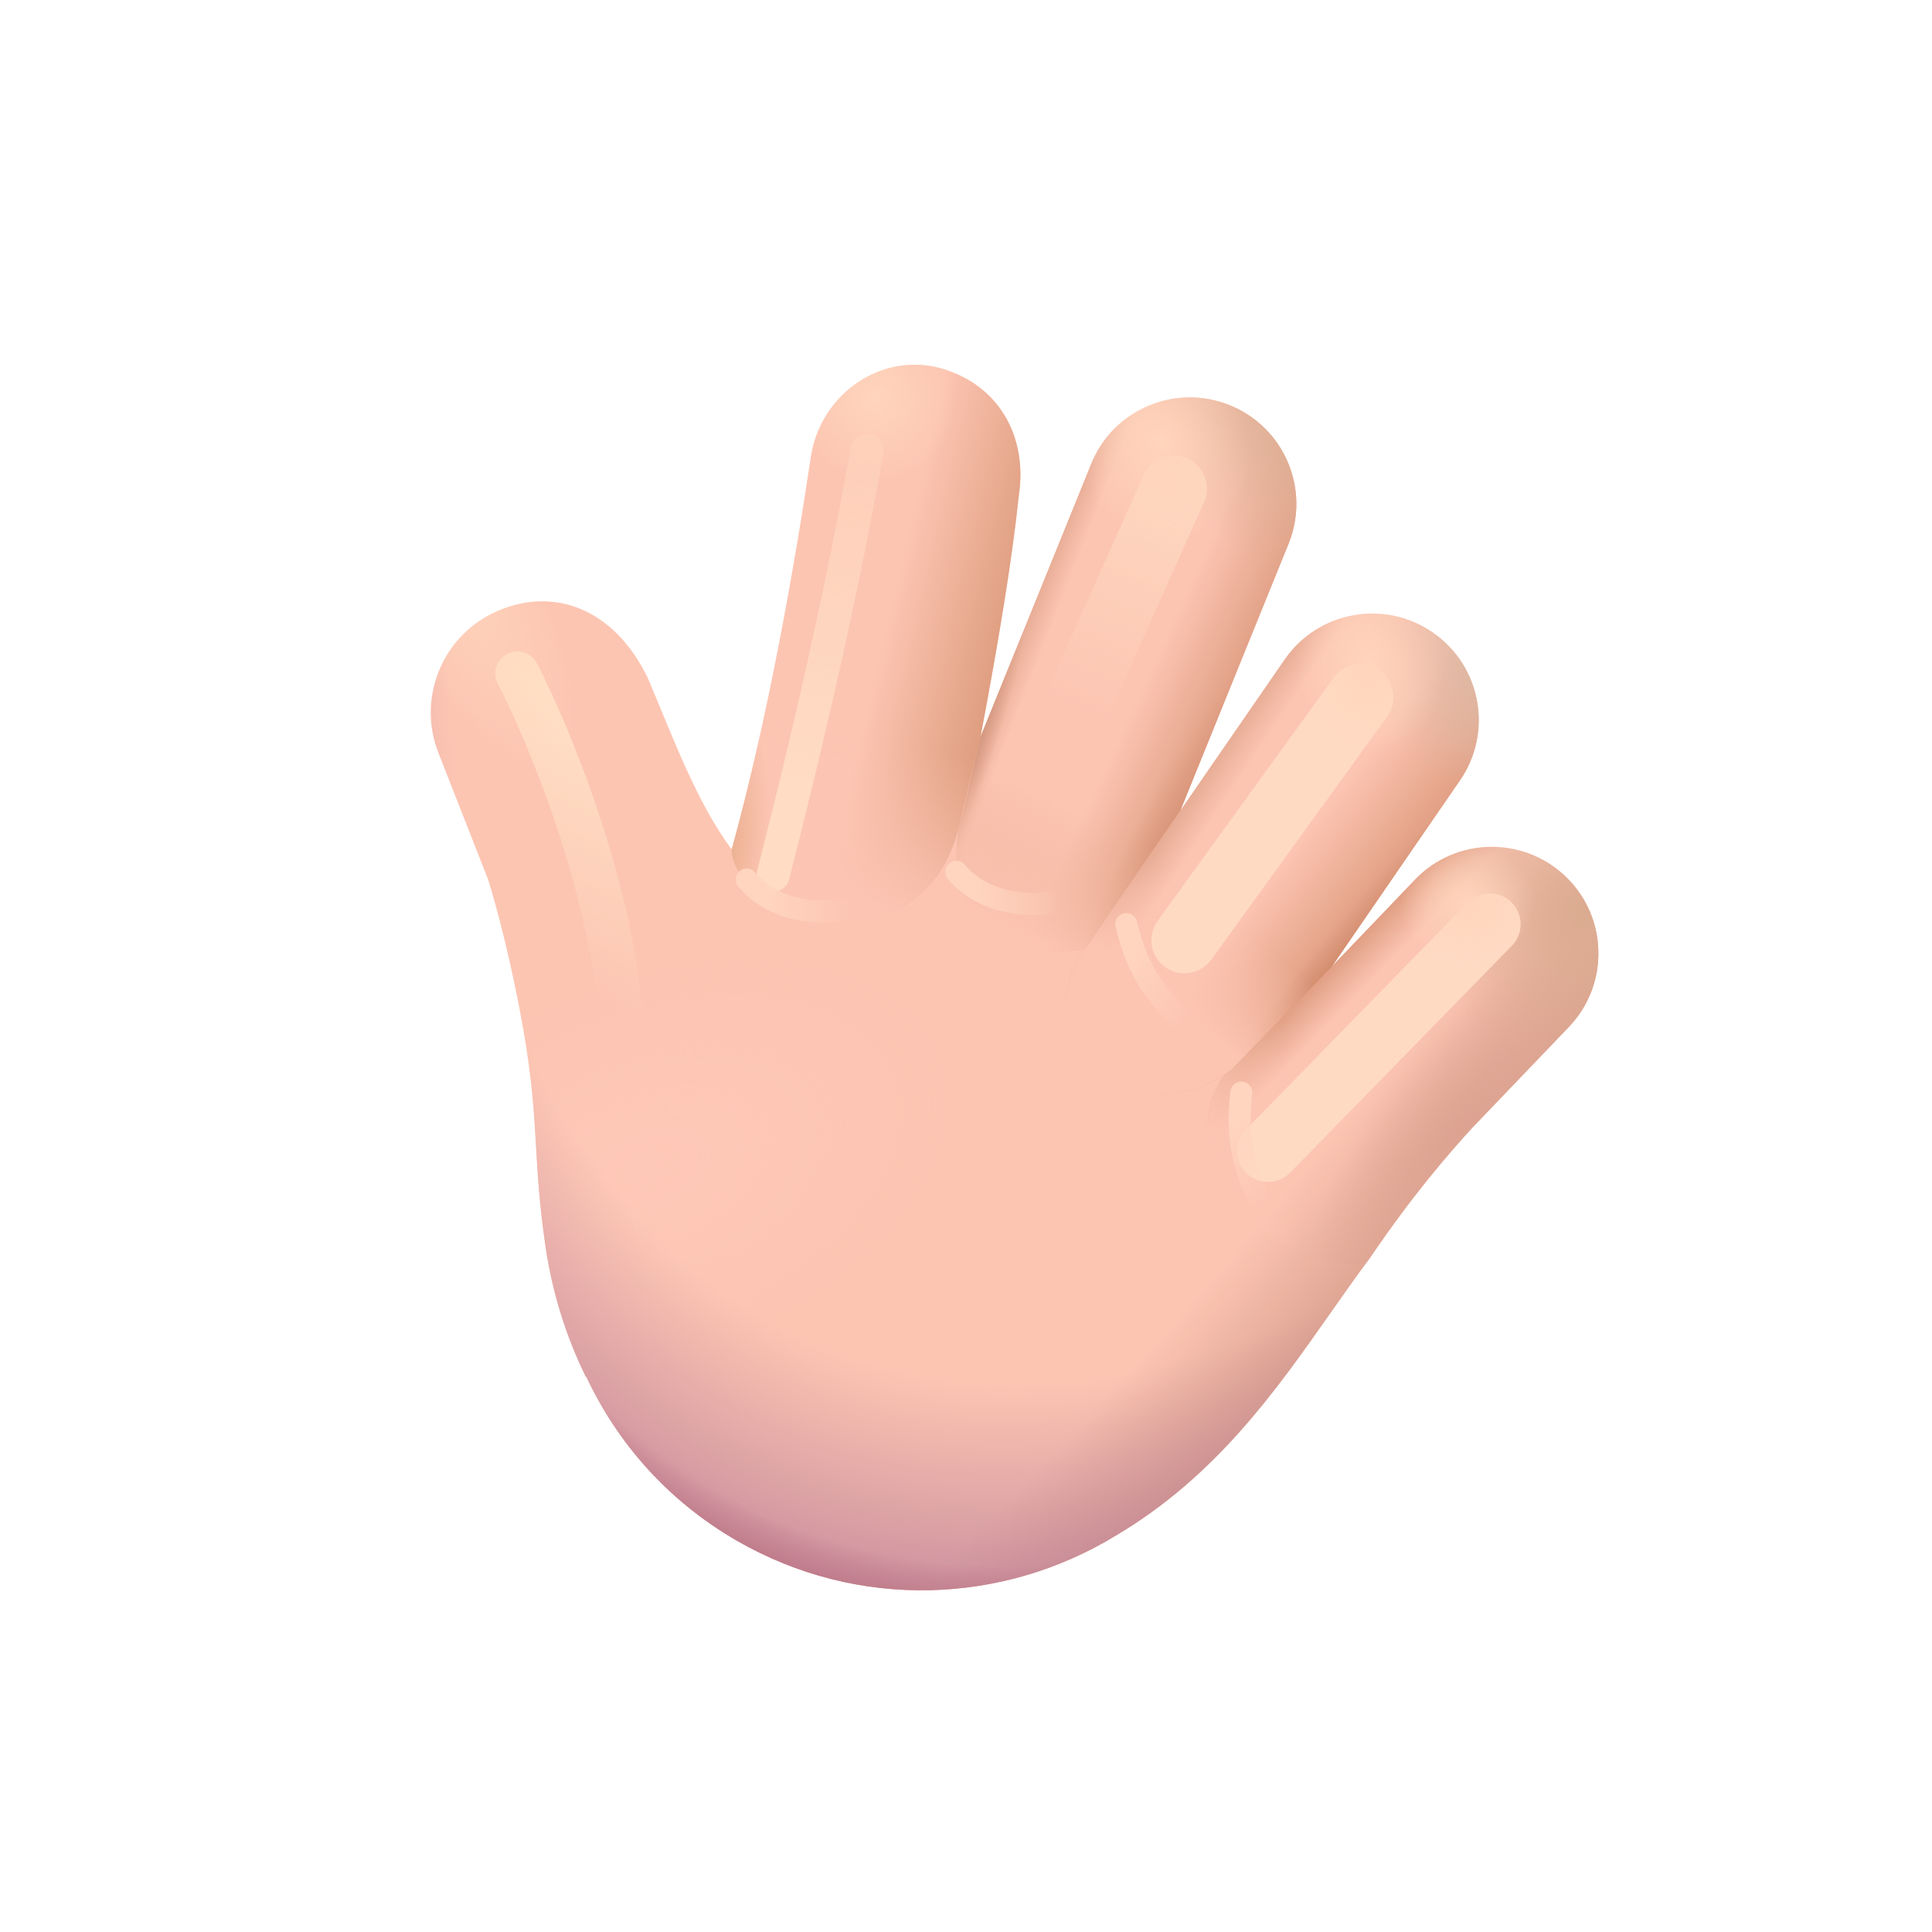 <svg width="241" height="241" viewBox="0 0 241 241" fill="none" xmlns="http://www.w3.org/2000/svg">
<g clip-path="url(#clip0_18_477)">
<path d="M160.732 67.849C163.489 61.053 160.214 53.308 153.418 50.55C146.62 47.792 138.874 51.067 136.117 57.865L122.314 91.892C124.455 80.59 126.282 69.691 127.079 61.866C128.205 54.713 124.807 47.754 116.725 45.767C109.292 44.205 102.243 49.564 101.134 57.045C99.184 70.198 95.763 89.72 91.283 105.948C87.028 100.341 83.947 92.013 80.838 84.637C76.439 75.498 68.515 73.049 61.458 76.508C55.014 79.665 52.071 87.238 54.69 93.918L60.897 109.747C61.816 112.702 63.69 119.491 65.231 128.169C66.383 134.657 66.616 138.704 66.859 142.925C67.059 146.402 67.267 149.997 67.999 155.171C69.049 162.581 71.321 168.153 73.069 171.742L73.129 171.733C77.001 180.022 83.365 187.249 91.89 192.171C107.084 200.943 125.186 200.112 139.17 191.561C151.628 184.198 159.141 173.498 165.968 163.774C167.628 161.411 169.247 159.105 170.886 156.919C176.2 149.067 180.779 143.806 183.615 140.713L195.69 128.109C200.765 122.812 200.585 114.405 195.288 109.33C189.991 104.256 181.584 104.436 176.509 109.733L166.016 120.686L182.108 97.368C186.274 91.331 184.757 83.059 178.72 78.893C172.683 74.727 164.411 76.243 160.245 82.28L147.225 101.148L160.732 67.849Z" fill="#FCC5B2"/>
<path d="M160.732 67.849C163.489 61.053 160.214 53.308 153.418 50.55C146.62 47.792 138.874 51.067 136.117 57.865L122.314 91.892C124.455 80.59 126.282 69.691 127.079 61.866C128.205 54.713 124.807 47.754 116.725 45.767C109.292 44.205 102.243 49.564 101.134 57.045C99.184 70.198 95.763 89.72 91.283 105.948C87.028 100.341 83.947 92.013 80.838 84.637C76.439 75.498 68.515 73.049 61.458 76.508C55.014 79.665 52.071 87.238 54.69 93.918L60.897 109.747C61.816 112.702 63.69 119.491 65.231 128.169C66.383 134.657 66.616 138.704 66.859 142.925C67.059 146.402 67.267 149.997 67.999 155.171C69.049 162.581 71.321 168.153 73.069 171.742L73.129 171.733C77.001 180.022 83.365 187.249 91.89 192.171C107.084 200.943 125.186 200.112 139.17 191.561C151.628 184.198 159.141 173.498 165.968 163.774C167.628 161.411 169.247 159.105 170.886 156.919C176.2 149.067 180.779 143.806 183.615 140.713L195.69 128.109C200.765 122.812 200.585 114.405 195.288 109.33C189.991 104.256 181.584 104.436 176.509 109.733L166.016 120.686L182.108 97.368C186.274 91.331 184.757 83.059 178.72 78.893C172.683 74.727 164.411 76.243 160.245 82.28L147.225 101.148L160.732 67.849Z" fill="url(#paint0_radial_18_477)"/>
<path d="M160.732 67.849C163.489 61.053 160.214 53.308 153.418 50.55C146.62 47.792 138.874 51.067 136.117 57.865L122.314 91.892C124.455 80.59 126.282 69.691 127.079 61.866C128.205 54.713 124.807 47.754 116.725 45.767C109.292 44.205 102.243 49.564 101.134 57.045C99.184 70.198 95.763 89.72 91.283 105.948C87.028 100.341 83.947 92.013 80.838 84.637C76.439 75.498 68.515 73.049 61.458 76.508C55.014 79.665 52.071 87.238 54.69 93.918L60.897 109.747C61.816 112.702 63.69 119.491 65.231 128.169C66.383 134.657 66.616 138.704 66.859 142.925C67.059 146.402 67.267 149.997 67.999 155.171C69.049 162.581 71.321 168.153 73.069 171.742L73.129 171.733C77.001 180.022 83.365 187.249 91.89 192.171C107.084 200.943 125.186 200.112 139.17 191.561C151.628 184.198 159.141 173.498 165.968 163.774C167.628 161.411 169.247 159.105 170.886 156.919C176.2 149.067 180.779 143.806 183.615 140.713L195.69 128.109C200.765 122.812 200.585 114.405 195.288 109.33C189.991 104.256 181.584 104.436 176.509 109.733L166.016 120.686L182.108 97.368C186.274 91.331 184.757 83.059 178.72 78.893C172.683 74.727 164.411 76.243 160.245 82.28L147.225 101.148L160.732 67.849Z" fill="url(#paint1_radial_18_477)"/>
<path d="M160.732 67.849C163.489 61.053 160.214 53.308 153.418 50.55C146.62 47.792 138.874 51.067 136.117 57.865L122.314 91.892C124.455 80.59 126.282 69.691 127.079 61.866C128.205 54.713 124.807 47.754 116.725 45.767C109.292 44.205 102.243 49.564 101.134 57.045C99.184 70.198 95.763 89.72 91.283 105.948C87.028 100.341 83.947 92.013 80.838 84.637C76.439 75.498 68.515 73.049 61.458 76.508C55.014 79.665 52.071 87.238 54.69 93.918L60.897 109.747C61.816 112.702 63.69 119.491 65.231 128.169C66.383 134.657 66.616 138.704 66.859 142.925C67.059 146.402 67.267 149.997 67.999 155.171C69.049 162.581 71.321 168.153 73.069 171.742L73.129 171.733C77.001 180.022 83.365 187.249 91.89 192.171C107.084 200.943 125.186 200.112 139.17 191.561C151.628 184.198 159.141 173.498 165.968 163.774C167.628 161.411 169.247 159.105 170.886 156.919C176.2 149.067 180.779 143.806 183.615 140.713L195.69 128.109C200.765 122.812 200.585 114.405 195.288 109.33C189.991 104.256 181.584 104.436 176.509 109.733L166.016 120.686L182.108 97.368C186.274 91.331 184.757 83.059 178.72 78.893C172.683 74.727 164.411 76.243 160.245 82.28L147.225 101.148L160.732 67.849Z" fill="url(#paint2_radial_18_477)"/>
<path d="M160.732 67.849C163.489 61.053 160.214 53.308 153.418 50.55C146.62 47.792 138.874 51.067 136.117 57.865L122.314 91.892C124.455 80.59 126.282 69.691 127.079 61.866C128.205 54.713 124.807 47.754 116.725 45.767C109.292 44.205 102.243 49.564 101.134 57.045C99.184 70.198 95.763 89.72 91.283 105.948C87.028 100.341 83.947 92.013 80.838 84.637C76.439 75.498 68.515 73.049 61.458 76.508C55.014 79.665 52.071 87.238 54.69 93.918L60.897 109.747C61.816 112.702 63.69 119.491 65.231 128.169C66.383 134.657 66.616 138.704 66.859 142.925C67.059 146.402 67.267 149.997 67.999 155.171C69.049 162.581 71.321 168.153 73.069 171.742L73.129 171.733C77.001 180.022 83.365 187.249 91.89 192.171C107.084 200.943 125.186 200.112 139.17 191.561C151.628 184.198 159.141 173.498 165.968 163.774C167.628 161.411 169.247 159.105 170.886 156.919C176.2 149.067 180.779 143.806 183.615 140.713L195.69 128.109C200.765 122.812 200.585 114.405 195.288 109.33C189.991 104.256 181.584 104.436 176.509 109.733L166.016 120.686L182.108 97.368C186.274 91.331 184.757 83.059 178.72 78.893C172.683 74.727 164.411 76.243 160.245 82.28L147.225 101.148L160.732 67.849Z" fill="url(#paint3_radial_18_477)"/>
<path d="M170.309 157.694C170.501 157.434 170.694 157.176 170.886 156.919C176.2 149.067 180.779 143.806 183.614 140.713L195.69 128.109C200.765 122.812 200.584 114.405 195.288 109.33C189.991 104.256 181.584 104.436 176.509 109.733L166.027 120.674L152.755 134.097C146.249 142.438 155.648 158.469 170.309 157.694Z" fill="url(#paint4_linear_18_477)"/>
<path d="M170.309 157.694C170.501 157.434 170.694 157.176 170.886 156.919C176.2 149.067 180.779 143.806 183.614 140.713L195.69 128.109C200.765 122.812 200.584 114.405 195.288 109.33C189.991 104.256 181.584 104.436 176.509 109.733L166.027 120.674L152.755 134.097C146.249 142.438 155.648 158.469 170.309 157.694Z" fill="url(#paint5_radial_18_477)"/>
<path d="M170.309 157.694C170.501 157.434 170.694 157.176 170.886 156.919C176.2 149.067 180.779 143.806 183.614 140.713L195.69 128.109C200.765 122.812 200.584 114.405 195.288 109.33C189.991 104.256 181.584 104.436 176.509 109.733L166.027 120.674L152.755 134.097C146.249 142.438 155.648 158.469 170.309 157.694Z" fill="url(#paint6_linear_18_477)"/>
<path d="M170.309 157.694C170.501 157.434 170.694 157.176 170.886 156.919C176.2 149.067 180.779 143.806 183.614 140.713L195.69 128.109C200.765 122.812 200.584 114.405 195.288 109.33C189.991 104.256 181.584 104.436 176.509 109.733L166.027 120.674L152.755 134.097C146.249 142.438 155.648 158.469 170.309 157.694Z" fill="url(#paint7_radial_18_477)"/>
<g filter="url(#filter0_f_18_477)">
<path d="M185.83 115.29L158.182 143.585" stroke="#FFDAC3" stroke-width="7.7" stroke-linecap="round"/>
</g>
<path d="M134.555 119.471C132.45 123.118 131.537 129.339 137.336 134.076C143.497 139.109 151.238 135.363 153.613 133.427L166.147 120.569L182.108 97.368C186.274 91.331 184.757 83.06 178.72 78.894C172.683 74.727 164.411 76.244 160.245 82.281L134.555 119.471Z" fill="url(#paint8_linear_18_477)"/>
<path d="M134.555 119.471C132.45 123.118 131.537 129.339 137.336 134.076C143.497 139.109 151.238 135.363 153.613 133.427L166.147 120.569L182.108 97.368C186.274 91.331 184.757 83.06 178.72 78.894C172.683 74.727 164.411 76.244 160.245 82.281L134.555 119.471Z" fill="url(#paint9_linear_18_477)"/>
<path d="M134.555 119.471C132.45 123.118 131.537 129.339 137.336 134.076C143.497 139.109 151.238 135.363 153.613 133.427L166.147 120.569L182.108 97.368C186.274 91.331 184.757 83.06 178.72 78.894C172.683 74.727 164.411 76.244 160.245 82.281L134.555 119.471Z" fill="url(#paint10_radial_18_477)"/>
<path d="M134.555 119.471C132.45 123.118 131.537 129.339 137.336 134.076C143.497 139.109 151.238 135.363 153.613 133.427L166.147 120.569L182.108 97.368C186.274 91.331 184.757 83.06 178.72 78.894C172.683 74.727 164.411 76.244 160.245 82.281L134.555 119.471Z" fill="url(#paint11_linear_18_477)"/>
<path d="M134.555 119.471C132.45 123.118 131.537 129.339 137.336 134.076C143.497 139.109 151.238 135.363 153.613 133.427L166.147 120.569L182.108 97.368C186.274 91.331 184.757 83.06 178.72 78.894C172.683 74.727 164.411 76.244 160.245 82.281L134.555 119.471Z" fill="url(#paint12_radial_18_477)"/>
<g filter="url(#filter1_f_18_477)">
<path d="M169.695 86.968L147.755 117.283" stroke="#FFDAC2" stroke-width="8.25" stroke-linecap="round"/>
</g>
<path d="M135.346 118.326C133.079 118.839 130.442 118.9 127.472 118.16C118.52 115.928 118.459 106.357 120.128 101.317L122.314 91.892L136.117 57.864C138.874 51.067 146.62 47.792 153.417 50.55C160.214 53.307 163.488 61.052 160.731 67.849L147.243 101.103L135.346 118.326Z" fill="url(#paint13_linear_18_477)"/>
<path d="M135.346 118.326C133.079 118.839 130.442 118.9 127.472 118.16C118.52 115.928 118.459 106.357 120.128 101.317L122.314 91.892L136.117 57.864C138.874 51.067 146.62 47.792 153.417 50.55C160.214 53.307 163.488 61.052 160.731 67.849L147.243 101.103L135.346 118.326Z" fill="url(#paint14_linear_18_477)"/>
<path d="M135.346 118.326C133.079 118.839 130.442 118.9 127.472 118.16C118.52 115.928 118.459 106.357 120.128 101.317L122.314 91.892L136.117 57.864C138.874 51.067 146.62 47.792 153.417 50.55C160.214 53.307 163.488 61.052 160.731 67.849L147.243 101.103L135.346 118.326Z" fill="url(#paint15_radial_18_477)"/>
<path d="M135.346 118.326C133.079 118.839 130.442 118.9 127.472 118.16C118.52 115.928 118.459 106.357 120.128 101.317L122.314 91.892L136.117 57.864C138.874 51.067 146.62 47.792 153.417 50.55C160.214 53.307 163.488 61.052 160.731 67.849L147.243 101.103L135.346 118.326Z" fill="url(#paint16_radial_18_477)"/>
<path d="M135.346 118.326C133.079 118.839 130.442 118.9 127.472 118.16C118.52 115.928 118.459 106.357 120.128 101.317L122.314 91.892L136.117 57.864C138.874 51.067 146.62 47.792 153.417 50.55C160.214 53.307 163.488 61.052 160.731 67.849L147.243 101.103L135.346 118.326Z" fill="url(#paint17_radial_18_477)"/>
<path d="M135.346 118.326C133.079 118.839 130.442 118.9 127.472 118.16C118.52 115.928 118.459 106.357 120.128 101.317L122.314 91.892L136.117 57.864C138.874 51.067 146.62 47.792 153.417 50.55C160.214 53.307 163.488 61.052 160.731 67.849L147.243 101.103L135.346 118.326Z" fill="url(#paint18_linear_18_477)"/>
<g filter="url(#filter2_f_18_477)">
<path d="M146.428 60.95L126.198 106.13" stroke="url(#paint19_linear_18_477)" stroke-width="8.25" stroke-linecap="round"/>
</g>
<path d="M91.253 105.91C91.263 105.923 91.272 105.935 91.282 105.948C91.282 105.948 91.281 105.948 91.282 105.948C91.842 103.919 92.386 101.84 92.912 99.728C96.595 84.94 99.428 68.554 101.133 57.045C101.272 56.11 101.503 55.208 101.817 54.349C104.011 48.332 110.221 44.4 116.725 45.767C124.807 47.754 128.205 54.714 127.078 61.867C126.698 65.596 126.085 70.023 125.315 74.86C124.469 80.172 123.434 85.977 122.314 91.893L122.382 91.725L122.319 91.953L119.583 103.273C118.726 106.778 115.753 114.271 106.385 114.702C97.017 115.133 91.222 109.747 91.255 105.966L91.253 105.91Z" fill="url(#paint20_linear_18_477)"/>
<path d="M91.253 105.91C91.263 105.923 91.272 105.935 91.282 105.948C91.282 105.948 91.281 105.948 91.282 105.948C91.842 103.919 92.386 101.84 92.912 99.728C96.595 84.94 99.428 68.554 101.133 57.045C101.272 56.11 101.503 55.208 101.817 54.349C104.011 48.332 110.221 44.4 116.725 45.767C124.807 47.754 128.205 54.714 127.078 61.867C126.698 65.596 126.085 70.023 125.315 74.86C124.469 80.172 123.434 85.977 122.314 91.893L122.382 91.725L122.319 91.953L119.583 103.273C118.726 106.778 115.753 114.271 106.385 114.702C97.017 115.133 91.222 109.747 91.255 105.966L91.253 105.91Z" fill="url(#paint21_linear_18_477)"/>
<path d="M91.253 105.91C91.263 105.923 91.272 105.935 91.282 105.948C91.282 105.948 91.281 105.948 91.282 105.948C91.842 103.919 92.386 101.84 92.912 99.728C96.595 84.94 99.428 68.554 101.133 57.045C101.272 56.11 101.503 55.208 101.817 54.349C104.011 48.332 110.221 44.4 116.725 45.767C124.807 47.754 128.205 54.714 127.078 61.867C126.698 65.596 126.085 70.023 125.315 74.86C124.469 80.172 123.434 85.977 122.314 91.893L122.382 91.725L122.319 91.953L119.583 103.273C118.726 106.778 115.753 114.271 106.385 114.702C97.017 115.133 91.222 109.747 91.255 105.966L91.253 105.91Z" fill="url(#paint22_radial_18_477)"/>
<g filter="url(#filter3_f_18_477)">
<path d="M96.441 109.175C98.191 102.247 103.9 80.1 108.167 56.208" stroke="url(#paint23_linear_18_477)" stroke-width="4.125" stroke-linecap="round"/>
</g>
<g filter="url(#filter4_f_18_477)">
<path d="M64.532 84.005C68.534 91.74 76.74 111.535 77.55 128.832" stroke="url(#paint24_linear_18_477)" stroke-width="5.5" stroke-linecap="round"/>
</g>
<path d="M160.732 67.849C163.489 61.053 160.214 53.308 153.418 50.55C146.62 47.792 138.874 51.067 136.117 57.865L122.314 91.892C124.455 80.59 126.282 69.691 127.079 61.866C128.205 54.713 124.807 47.754 116.725 45.767C109.292 44.205 102.243 49.564 101.134 57.045C99.184 70.198 95.763 89.72 91.283 105.948C87.028 100.341 83.947 92.013 80.838 84.637C76.439 75.498 68.515 73.049 61.458 76.508C55.014 79.665 52.071 87.238 54.69 93.918L60.897 109.747C61.816 112.702 63.69 119.491 65.231 128.169C66.383 134.657 66.616 138.704 66.859 142.925C67.059 146.402 67.267 149.997 67.999 155.171C69.049 162.581 71.321 168.153 73.069 171.742L73.129 171.733C77.001 180.022 83.365 187.249 91.89 192.171C107.084 200.943 125.186 200.112 139.17 191.561C151.628 184.198 159.141 173.498 165.968 163.774C167.628 161.411 169.247 159.105 170.886 156.919C176.2 149.067 180.779 143.806 183.615 140.713L195.69 128.109C200.765 122.812 200.585 114.405 195.288 109.33C189.991 104.256 181.584 104.436 176.509 109.733L166.016 120.686L182.108 97.368C186.274 91.331 184.757 83.059 178.72 78.893C172.683 74.727 164.411 76.243 160.245 82.28L147.225 101.148L160.732 67.849Z" fill="url(#paint25_radial_18_477)"/>
<path d="M160.732 67.849C163.489 61.053 160.214 53.308 153.418 50.55C146.62 47.792 138.874 51.067 136.117 57.865L122.314 91.892C124.455 80.59 126.282 69.691 127.079 61.866C128.205 54.713 124.807 47.754 116.725 45.767C109.292 44.205 102.243 49.564 101.134 57.045C99.184 70.198 95.763 89.72 91.283 105.948C87.028 100.341 83.947 92.013 80.838 84.637C76.439 75.498 68.515 73.049 61.458 76.508C55.014 79.665 52.071 87.238 54.69 93.918L60.897 109.747C61.816 112.702 63.69 119.491 65.231 128.169C66.383 134.657 66.616 138.704 66.859 142.925C67.059 146.402 67.267 149.997 67.999 155.171C69.049 162.581 71.321 168.153 73.069 171.742L73.129 171.733C77.001 180.022 83.365 187.249 91.89 192.171C107.084 200.943 125.186 200.112 139.17 191.561C151.628 184.198 159.141 173.498 165.968 163.774C167.628 161.411 169.247 159.105 170.886 156.919C176.2 149.067 180.779 143.806 183.615 140.713L195.69 128.109C200.765 122.812 200.585 114.405 195.288 109.33C189.991 104.256 181.584 104.436 176.509 109.733L166.016 120.686L182.108 97.368C186.274 91.331 184.757 83.059 178.72 78.893C172.683 74.727 164.411 76.243 160.245 82.28L147.225 101.148L160.732 67.849Z" fill="url(#paint26_radial_18_477)"/>
<path d="M160.732 67.849C163.489 61.053 160.214 53.308 153.418 50.55C146.62 47.792 138.874 51.067 136.117 57.865L122.314 91.892C124.455 80.59 126.282 69.691 127.079 61.866C128.205 54.713 124.807 47.754 116.725 45.767C109.292 44.205 102.243 49.564 101.134 57.045C99.184 70.198 95.763 89.72 91.283 105.948C87.028 100.341 83.947 92.013 80.838 84.637C76.439 75.498 68.515 73.049 61.458 76.508C55.014 79.665 52.071 87.238 54.69 93.918L60.897 109.747C61.816 112.702 63.69 119.491 65.231 128.169C66.383 134.657 66.616 138.704 66.859 142.925C67.059 146.402 67.267 149.997 67.999 155.171C69.049 162.581 71.321 168.153 73.069 171.742L73.129 171.733C77.001 180.022 83.365 187.249 91.89 192.171C107.084 200.943 125.186 200.112 139.17 191.561C151.628 184.198 159.141 173.498 165.968 163.774C167.628 161.411 169.247 159.105 170.886 156.919C176.2 149.067 180.779 143.806 183.615 140.713L195.69 128.109C200.765 122.812 200.585 114.405 195.288 109.33C189.991 104.256 181.584 104.436 176.509 109.733L166.016 120.686L182.108 97.368C186.274 91.331 184.757 83.059 178.72 78.893C172.683 74.727 164.411 76.243 160.245 82.28L147.225 101.148L160.732 67.849Z" fill="url(#paint27_radial_18_477)"/>
<path d="M160.732 67.849C163.489 61.053 160.214 53.308 153.418 50.55C146.62 47.792 138.874 51.067 136.117 57.865L122.314 91.892C124.455 80.59 126.282 69.691 127.079 61.866C128.205 54.713 124.807 47.754 116.725 45.767C109.292 44.205 102.243 49.564 101.134 57.045C99.184 70.198 95.763 89.72 91.283 105.948C87.028 100.341 83.947 92.013 80.838 84.637C76.439 75.498 68.515 73.049 61.458 76.508C55.014 79.665 52.071 87.238 54.69 93.918L60.897 109.747C61.816 112.702 63.69 119.491 65.231 128.169C66.383 134.657 66.616 138.704 66.859 142.925C67.059 146.402 67.267 149.997 67.999 155.171C69.049 162.581 71.321 168.153 73.069 171.742L73.129 171.733C77.001 180.022 83.365 187.249 91.89 192.171C107.084 200.943 125.186 200.112 139.17 191.561C151.628 184.198 159.141 173.498 165.968 163.774C167.628 161.411 169.247 159.105 170.886 156.919C176.2 149.067 180.779 143.806 183.615 140.713L195.69 128.109C200.765 122.812 200.585 114.405 195.288 109.33C189.991 104.256 181.584 104.436 176.509 109.733L166.016 120.686L182.108 97.368C186.274 91.331 184.757 83.059 178.72 78.893C172.683 74.727 164.411 76.243 160.245 82.28L147.225 101.148L160.732 67.849Z" fill="url(#paint28_radial_18_477)"/>
<path d="M160.732 67.849C163.489 61.053 160.214 53.308 153.418 50.55C146.62 47.792 138.874 51.067 136.117 57.865L122.314 91.892C124.455 80.59 126.282 69.691 127.079 61.866C128.205 54.713 124.807 47.754 116.725 45.767C109.292 44.205 102.243 49.564 101.134 57.045C99.184 70.198 95.763 89.72 91.283 105.948C87.028 100.341 83.947 92.013 80.838 84.637C76.439 75.498 68.515 73.049 61.458 76.508C55.014 79.665 52.071 87.238 54.69 93.918L60.897 109.747C61.816 112.702 63.69 119.491 65.231 128.169C66.383 134.657 66.616 138.704 66.859 142.925C67.059 146.402 67.267 149.997 67.999 155.171C69.049 162.581 71.321 168.153 73.069 171.742L73.129 171.733C77.001 180.022 83.365 187.249 91.89 192.171C107.084 200.943 125.186 200.112 139.17 191.561C151.628 184.198 159.141 173.498 165.968 163.774C167.628 161.411 169.247 159.105 170.886 156.919C176.2 149.067 180.779 143.806 183.615 140.713L195.69 128.109C200.765 122.812 200.585 114.405 195.288 109.33C189.991 104.256 181.584 104.436 176.509 109.733L166.016 120.686L182.108 97.368C186.274 91.331 184.757 83.059 178.72 78.893C172.683 74.727 164.411 76.243 160.245 82.28L147.225 101.148L160.732 67.849Z" fill="url(#paint29_radial_18_477)"/>
<g filter="url(#filter5_f_18_477)">
<path d="M158.125 151.59C155.555 146.931 154.071 142.799 154.846 136.3" stroke="url(#paint30_linear_18_477)" stroke-width="2.75" stroke-linecap="round"/>
</g>
<g filter="url(#filter6_f_18_477)">
<path d="M148.823 128.514C144.811 125.02 141.998 121.649 140.494 115.28" stroke="url(#paint31_linear_18_477)" stroke-width="2.75" stroke-linecap="round"/>
</g>
<g filter="url(#filter7_f_18_477)">
<path d="M133.627 111.985C129.255 113.55 122.742 112.909 119.31 108.762" stroke="url(#paint32_linear_18_477)" stroke-width="2.75" stroke-linecap="round"/>
</g>
<g filter="url(#filter8_f_18_477)">
<path d="M107.472 112.94C103.1 114.505 96.587 113.864 93.155 109.717" stroke="url(#paint33_linear_18_477)" stroke-width="2.75" stroke-linecap="round"/>
</g>
</g>
<defs>
<filter id="filter0_f_18_477" x="144.982" y="102.09" width="54.048" height="54.695" filterUnits="userSpaceOnUse" color-interpolation-filters="sRGB">
<feFlood flood-opacity="0" result="BackgroundImageFix"/>
<feBlend mode="normal" in="SourceGraphic" in2="BackgroundImageFix" result="shape"/>
<feGaussianBlur stdDeviation="4.675" result="effect1_foregroundBlur_18_477"/>
</filter>
<filter id="filter1_f_18_477" x="132.63" y="71.843" width="52.191" height="60.566" filterUnits="userSpaceOnUse" color-interpolation-filters="sRGB">
<feFlood flood-opacity="0" result="BackgroundImageFix"/>
<feBlend mode="normal" in="SourceGraphic" in2="BackgroundImageFix" result="shape"/>
<feGaussianBlur stdDeviation="5.5" result="effect1_foregroundBlur_18_477"/>
</filter>
<filter id="filter2_f_18_477" x="111.072" y="45.824" width="50.482" height="75.432" filterUnits="userSpaceOnUse" color-interpolation-filters="sRGB">
<feFlood flood-opacity="0" result="BackgroundImageFix"/>
<feBlend mode="normal" in="SourceGraphic" in2="BackgroundImageFix" result="shape"/>
<feGaussianBlur stdDeviation="5.5" result="effect1_foregroundBlur_18_477"/>
</filter>
<filter id="filter3_f_18_477" x="87.503" y="47.27" width="29.602" height="70.843" filterUnits="userSpaceOnUse" color-interpolation-filters="sRGB">
<feFlood flood-opacity="0" result="BackgroundImageFix"/>
<feBlend mode="normal" in="SourceGraphic" in2="BackgroundImageFix" result="shape"/>
<feGaussianBlur stdDeviation="3.438" result="effect1_foregroundBlur_18_477"/>
</filter>
<filter id="filter4_f_18_477" x="53.532" y="73.004" width="35.019" height="66.828" filterUnits="userSpaceOnUse" color-interpolation-filters="sRGB">
<feFlood flood-opacity="0" result="BackgroundImageFix"/>
<feBlend mode="normal" in="SourceGraphic" in2="BackgroundImageFix" result="shape"/>
<feGaussianBlur stdDeviation="4.125" result="effect1_foregroundBlur_18_477"/>
</filter>
<filter id="filter5_f_18_477" x="150.515" y="132.175" width="11.735" height="23.54" filterUnits="userSpaceOnUse" color-interpolation-filters="sRGB">
<feFlood flood-opacity="0" result="BackgroundImageFix"/>
<feBlend mode="normal" in="SourceGraphic" in2="BackgroundImageFix" result="shape"/>
<feGaussianBlur stdDeviation="1.375" result="effect1_foregroundBlur_18_477"/>
</filter>
<filter id="filter6_f_18_477" x="136.369" y="111.154" width="16.579" height="21.485" filterUnits="userSpaceOnUse" color-interpolation-filters="sRGB">
<feFlood flood-opacity="0" result="BackgroundImageFix"/>
<feBlend mode="normal" in="SourceGraphic" in2="BackgroundImageFix" result="shape"/>
<feGaussianBlur stdDeviation="1.375" result="effect1_foregroundBlur_18_477"/>
</filter>
<filter id="filter7_f_18_477" x="115.185" y="104.637" width="22.567" height="12.255" filterUnits="userSpaceOnUse" color-interpolation-filters="sRGB">
<feFlood flood-opacity="0" result="BackgroundImageFix"/>
<feBlend mode="normal" in="SourceGraphic" in2="BackgroundImageFix" result="shape"/>
<feGaussianBlur stdDeviation="1.375" result="effect1_foregroundBlur_18_477"/>
</filter>
<filter id="filter8_f_18_477" x="89.03" y="105.592" width="22.567" height="12.255" filterUnits="userSpaceOnUse" color-interpolation-filters="sRGB">
<feFlood flood-opacity="0" result="BackgroundImageFix"/>
<feBlend mode="normal" in="SourceGraphic" in2="BackgroundImageFix" result="shape"/>
<feGaussianBlur stdDeviation="1.375" result="effect1_foregroundBlur_18_477"/>
</filter>
<radialGradient id="paint0_radial_18_477" cx="0" cy="0" r="1" gradientUnits="userSpaceOnUse" gradientTransform="translate(90.387 98.758) rotate(40.713) scale(100.77 281.667)">
<stop offset="0.853" stop-color="#DDA492" stop-opacity="0"/>
<stop offset="1" stop-color="#DDA492"/>
</radialGradient>
<radialGradient id="paint1_radial_18_477" cx="0" cy="0" r="1" gradientUnits="userSpaceOnUse" gradientTransform="translate(80.955 146.034) rotate(68.781) scale(23.599 39.097)">
<stop stop-color="#FEC8B7"/>
<stop offset="1" stop-color="#FEC8B7" stop-opacity="0"/>
</radialGradient>
<radialGradient id="paint2_radial_18_477" cx="0" cy="0" r="1" gradientUnits="userSpaceOnUse" gradientTransform="translate(152.816 45.439) rotate(111.326) scale(170.534 114.43)">
<stop offset="0.778" stop-color="#BA7D97" stop-opacity="0"/>
<stop offset="1" stop-color="#BA7D97"/>
</radialGradient>
<radialGradient id="paint3_radial_18_477" cx="0" cy="0" r="1" gradientUnits="userSpaceOnUse" gradientTransform="translate(152.816 45.439) rotate(110.149) scale(159.894 107.29)">
<stop offset="0.968" stop-color="#BF7B8A" stop-opacity="0"/>
<stop offset="1" stop-color="#BF7B8A"/>
</radialGradient>
<linearGradient id="paint4_linear_18_477" x1="165.12" y1="120.843" x2="168.953" y2="124.579" gradientUnits="userSpaceOnUse">
<stop stop-color="#DE9B80"/>
<stop offset="1" stop-color="#DE9B80" stop-opacity="0"/>
</linearGradient>
<radialGradient id="paint5_radial_18_477" cx="0" cy="0" r="1" gradientUnits="userSpaceOnUse" gradientTransform="translate(182.636 140.834) rotate(-141.741) scale(10.768 28.216)">
<stop stop-color="#DDA391"/>
<stop offset="1" stop-color="#DDA391" stop-opacity="0"/>
</radialGradient>
<linearGradient id="paint6_linear_18_477" x1="149.482" y1="136.733" x2="160.801" y2="135.715" gradientUnits="userSpaceOnUse">
<stop stop-color="#FCC5B2"/>
<stop offset="1" stop-color="#FCC5B2" stop-opacity="0"/>
</linearGradient>
<radialGradient id="paint7_radial_18_477" cx="0" cy="0" r="1" gradientUnits="userSpaceOnUse" gradientTransform="translate(197.627 113.867) rotate(161.82) scale(19.455 21.946)">
<stop stop-color="#DBAB90"/>
<stop offset="1" stop-color="#DBAB90" stop-opacity="0"/>
</radialGradient>
<linearGradient id="paint8_linear_18_477" x1="146.067" y1="96.977" x2="152.158" y2="101.053" gradientUnits="userSpaceOnUse">
<stop stop-color="#D6987D"/>
<stop offset="1" stop-color="#D6987D" stop-opacity="0"/>
</linearGradient>
<linearGradient id="paint9_linear_18_477" x1="171.155" y1="116.426" x2="159.863" y2="107.607" gradientUnits="userSpaceOnUse">
<stop stop-color="#DC977A"/>
<stop offset="1" stop-color="#DC977A" stop-opacity="0"/>
</linearGradient>
<radialGradient id="paint10_radial_18_477" cx="0" cy="0" r="1" gradientUnits="userSpaceOnUse" gradientTransform="translate(162.796 128.135) rotate(-142.147) scale(5.032 42.817)">
<stop stop-color="#CA8363"/>
<stop offset="1" stop-color="#CA8363" stop-opacity="0"/>
</radialGradient>
<linearGradient id="paint11_linear_18_477" x1="135.209" y1="124.206" x2="146.43" y2="109.421" gradientUnits="userSpaceOnUse">
<stop offset="0.29" stop-color="#FCC5B2"/>
<stop offset="1" stop-color="#FCC5B2" stop-opacity="0"/>
</linearGradient>
<radialGradient id="paint12_radial_18_477" cx="0" cy="0" r="1" gradientUnits="userSpaceOnUse" gradientTransform="translate(186.26 83.197) rotate(151.238) scale(14.914 18.33)">
<stop stop-color="#DAB7A2"/>
<stop offset="1" stop-color="#DAB7A2" stop-opacity="0"/>
</radialGradient>
<linearGradient id="paint13_linear_18_477" x1="151.609" y1="93.541" x2="141.024" y2="88.672" gradientUnits="userSpaceOnUse">
<stop stop-color="#DE9C81"/>
<stop offset="1" stop-color="#DE9C81" stop-opacity="0"/>
</linearGradient>
<linearGradient id="paint14_linear_18_477" x1="119.98" y1="90.927" x2="125.397" y2="93.052" gradientUnits="userSpaceOnUse">
<stop stop-color="#D7987E"/>
<stop offset="1" stop-color="#D7987E" stop-opacity="0"/>
</linearGradient>
<radialGradient id="paint15_radial_18_477" cx="0" cy="0" r="1" gradientUnits="userSpaceOnUse" gradientTransform="translate(118.83 96.003) rotate(19.592) scale(4.281 25.093)">
<stop stop-color="#C2846B"/>
<stop offset="1" stop-color="#C2846B" stop-opacity="0"/>
</radialGradient>
<radialGradient id="paint16_radial_18_477" cx="0" cy="0" r="1" gradientUnits="userSpaceOnUse" gradientTransform="translate(147.57 114.031) rotate(-153.879) scale(10.242 45.078)">
<stop offset="0.216" stop-color="#D18C6E"/>
<stop offset="1" stop-color="#D18C6E" stop-opacity="0"/>
</radialGradient>
<radialGradient id="paint17_radial_18_477" cx="0" cy="0" r="1" gradientUnits="userSpaceOnUse" gradientTransform="translate(162.73 52.787) rotate(136.247) scale(17.679 26.652)">
<stop stop-color="#DAAD92"/>
<stop offset="1" stop-color="#D8AA90" stop-opacity="0"/>
</radialGradient>
<linearGradient id="paint18_linear_18_477" x1="126.944" y1="117.021" x2="134.361" y2="100.901" gradientUnits="userSpaceOnUse">
<stop stop-color="#FCC5B2"/>
<stop offset="1" stop-color="#EBB197" stop-opacity="0"/>
<stop offset="1" stop-color="#FCC5B2" stop-opacity="0"/>
</linearGradient>
<linearGradient id="paint19_linear_18_477" x1="145.557" y1="40.641" x2="126.693" y2="85.136" gradientUnits="userSpaceOnUse">
<stop stop-color="#FFE2C7"/>
<stop offset="1" stop-color="#FFE2C7" stop-opacity="0"/>
</linearGradient>
<linearGradient id="paint20_linear_18_477" x1="124.12" y1="84.08" x2="109.888" y2="80.735" gradientUnits="userSpaceOnUse">
<stop stop-color="#DF9E80"/>
<stop offset="1" stop-color="#DF9E80" stop-opacity="0"/>
</linearGradient>
<linearGradient id="paint21_linear_18_477" x1="108.367" y1="114.005" x2="112.802" y2="92.577" gradientUnits="userSpaceOnUse">
<stop stop-color="#FCC5B3"/>
<stop offset="1" stop-color="#FCC5B3" stop-opacity="0"/>
</linearGradient>
<radialGradient id="paint22_radial_18_477" cx="0" cy="0" r="1" gradientUnits="userSpaceOnUse" gradientTransform="translate(89.874 104.392) rotate(4.682) scale(6.089 16.727)">
<stop offset="0.218" stop-color="#ECB192"/>
<stop offset="1" stop-color="#ECB192" stop-opacity="0"/>
</radialGradient>
<linearGradient id="paint23_linear_18_477" x1="96.192" y1="97.918" x2="113.674" y2="26.045" gradientUnits="userSpaceOnUse">
<stop stop-color="#FFDCC3"/>
<stop offset="1" stop-color="#FFDCC3" stop-opacity="0"/>
</linearGradient>
<linearGradient id="paint24_linear_18_477" x1="64.532" y1="84.005" x2="50.754" y2="113.336" gradientUnits="userSpaceOnUse">
<stop stop-color="#FFE1C6"/>
<stop offset="1" stop-color="#FFE1C6" stop-opacity="0"/>
</linearGradient>
<radialGradient id="paint25_radial_18_477" cx="0" cy="0" r="1" gradientUnits="userSpaceOnUse" gradientTransform="translate(54.136 66.476) rotate(62.692) scale(33.083 9.999)">
<stop stop-color="#FFD5BC"/>
<stop offset="1" stop-color="#FFD5BC" stop-opacity="0"/>
</radialGradient>
<radialGradient id="paint26_radial_18_477" cx="0" cy="0" r="1" gradientUnits="userSpaceOnUse" gradientTransform="translate(109.132 49.763) rotate(-119.826) scale(10.335 10.22)">
<stop stop-color="#FFD5BC"/>
<stop offset="1" stop-color="#FFD5BC" stop-opacity="0"/>
</radialGradient>
<radialGradient id="paint27_radial_18_477" cx="0" cy="0" r="1" gradientUnits="userSpaceOnUse" gradientTransform="translate(144.879 55.166) rotate(-108.394) scale(12.644 10.906)">
<stop stop-color="#FFD5BC"/>
<stop offset="1" stop-color="#FFD5BC" stop-opacity="0"/>
</radialGradient>
<radialGradient id="paint28_radial_18_477" cx="0" cy="0" r="1" gradientUnits="userSpaceOnUse" gradientTransform="translate(170.915 82.794) rotate(-100.486) scale(11.201 9.152)">
<stop stop-color="#FFD5BC"/>
<stop offset="1" stop-color="#FFD5BC" stop-opacity="0"/>
</radialGradient>
<radialGradient id="paint29_radial_18_477" cx="0" cy="0" r="1" gradientUnits="userSpaceOnUse" gradientTransform="translate(182.999 112.563) rotate(-88.98) scale(7.719 8.395)">
<stop stop-color="#FFD5BC"/>
<stop offset="1" stop-color="#FFD5BC" stop-opacity="0"/>
</radialGradient>
<linearGradient id="paint30_linear_18_477" x1="152.497" y1="140.786" x2="158.571" y2="149.463" gradientUnits="userSpaceOnUse">
<stop stop-color="#FFD5BF"/>
<stop offset="1" stop-color="#FFD5BF" stop-opacity="0"/>
</linearGradient>
<linearGradient id="paint31_linear_18_477" x1="139.828" y1="120.299" x2="148.512" y2="126.364" gradientUnits="userSpaceOnUse">
<stop stop-color="#FFD5BF"/>
<stop offset="1" stop-color="#FFD5BF" stop-opacity="0"/>
</linearGradient>
<linearGradient id="paint32_linear_18_477" x1="121.61" y1="112.394" x2="132.147" y2="112.44" gradientUnits="userSpaceOnUse">
<stop stop-color="#FFD5BF"/>
<stop offset="1" stop-color="#FFD5BF" stop-opacity="0"/>
</linearGradient>
<linearGradient id="paint33_linear_18_477" x1="95.455" y1="113.349" x2="105.992" y2="113.395" gradientUnits="userSpaceOnUse">
<stop stop-color="#FFD5BF"/>
<stop offset="1" stop-color="#FFD5BF" stop-opacity="0"/>
</linearGradient>
<clipPath id="clip0_18_477">
<rect width="176" height="176" fill="white" transform="matrix(-0.866 -0.5 -0.5 0.866 241 88)"/>
</clipPath>
</defs>
</svg>
